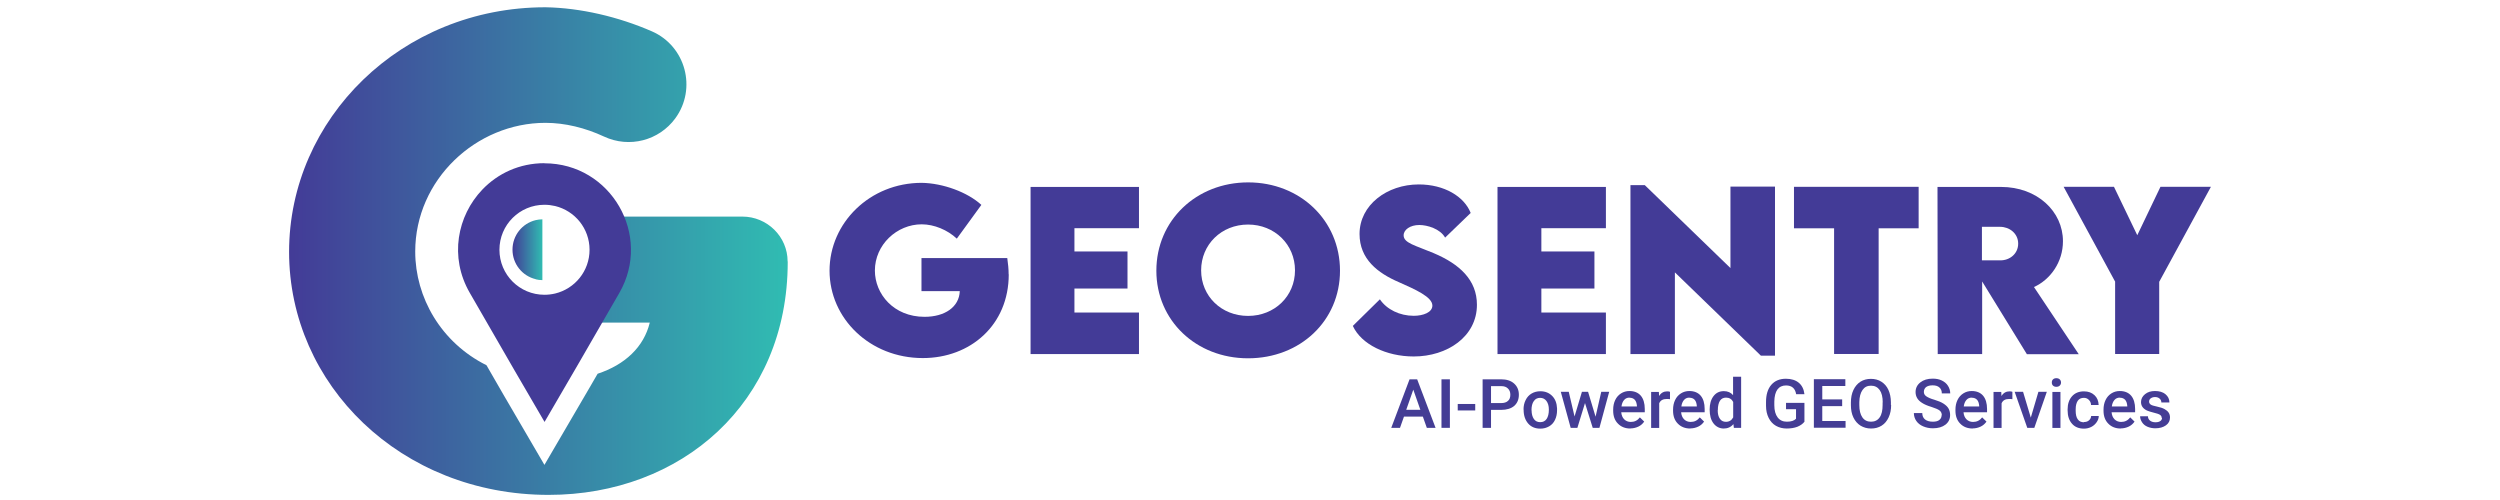 <?xml version="1.0" encoding="UTF-8"?>
<svg id="Layer_1" data-name="Layer 1" xmlns="http://www.w3.org/2000/svg" xmlns:xlink="http://www.w3.org/1999/xlink" viewBox="0 0 220 44">
  <defs>
    <style>
      .cls-1 {
        fill: url(#linear-gradient);
      }

      .cls-1, .cls-2, .cls-3, .cls-4 {
        stroke-width: 0px;
      }

      .cls-2 {
        fill: url(#linear-gradient-2);
      }

      .cls-3 {
        fill: #443d95;
      }

      .cls-4 {
        fill: #433b97;
      }
    </style>
    <linearGradient id="linear-gradient" x1="25.43" y1="21.91" x2="69.31" y2="21.91" gradientTransform="translate(0 44) scale(1 -1)" gradientUnits="userSpaceOnUse">
      <stop offset="0" stop-color="#433b97"/>
      <stop offset="1" stop-color="#30bcb2"/>
    </linearGradient>
    <linearGradient id="linear-gradient-2" x1="45.1" y1="22.03" x2="47.73" y2="22.03" gradientTransform="translate(0 44) scale(1 -1)" gradientUnits="userSpaceOnUse">
      <stop offset="0" stop-color="#433b97"/>
      <stop offset="1" stop-color="#30bcb2"/>
    </linearGradient>
  </defs>
  <g>
    <path class="cls-1" d="m69.31,23.01c0-2.19-1.8-3.95-3.98-3.95h-13.28v9.33h5.13c-.52,2.15-2.19,3.71-4.59,4.5l-.59,1.02-4.09,7-3.59-6.15h0l-1.51-2.62c-3.99-1.99-6.27-5.96-6.27-10,0-6.33,5.36-11.33,11.46-11.33,1.72,0,3.51.44,5.16,1.21,2.21,1.03,4.83.36,6.27-1.61h0c1.91-2.62.91-6.35-2.06-7.65-2.93-1.28-6.29-2.07-9.37-2.12-12.7,0-22.56,9.83-22.56,21.52s9.83,21.39,22.84,21.39c11.64,0,21.04-8.05,21.04-20.5v-.04Z"/>
    <path class="cls-2" d="m47.15,24.58c.19.05.38.07.58.07v-5.35c-.2,0-.39.03-.58.07-1.21.29-2.05,1.36-2.05,2.6s.84,2.31,2.05,2.6h0Z"/>
    <path class="cls-4" d="m47.91,14.37c5.85,0,9.51,6.34,6.59,11.41l-3.61,6.25-2.97,5.1-2.61-4.48h0l-3.97-6.88c-1.82-3.15-1.1-6.78,1.11-9.09,1.35-1.41,3.25-2.32,5.47-2.32h0Zm.94,11.46c1.74-.42,3.03-1.98,3.03-3.85s-1.29-3.43-3.03-3.85c-.3-.07-.61-.11-.94-.11-2.19,0-3.96,1.77-3.96,3.96s1.77,3.96,3.96,3.96c.32,0,.64-.04.94-.11Z"/>
  </g>
  <g>
    <path class="cls-4" d="m88.77,24.14c0,4.47-3.38,7.37-7.56,7.37-4.67,0-8.21-3.49-8.21-7.69s3.54-7.73,8.11-7.73c1.87.03,4.03.82,5.25,1.94l-2.16,2.97c-.82-.77-2-1.26-3.09-1.26-2.19,0-4.12,1.8-4.12,4.07,0,2.06,1.65,4.07,4.37,4.07,1.78,0,3.05-.86,3.1-2.26h-3.37v-2.91h7.55c.07.49.12.97.12,1.43h0Z"/>
    <path class="cls-4" d="m94.55,20.08v2.05h4.67v3.26h-4.67v2.11h5.68v3.66h-9.54v-14.71h9.54v3.63s-5.68,0-5.68,0Z"/>
    <path class="cls-4" d="m101.76,23.82c0-4.42,3.51-7.77,8.08-7.77s8.08,3.35,8.08,7.77-3.51,7.71-8.09,7.71-8.07-3.33-8.07-7.71Zm12.2-.03c0-2.27-1.79-4.03-4.13-4.03s-4.13,1.75-4.13,4.03,1.79,4.01,4.13,4.01,4.13-1.74,4.13-4.01Z"/>
    <path class="cls-4" d="m119.07,28.66l2.36-2.32c.61.9,1.75,1.45,2.98,1.45.83,0,1.64-.3,1.64-.9,0-.76-1.51-1.42-2.95-2.06-1.86-.8-3.46-2.03-3.46-4.24,0-2.55,2.42-4.36,5.21-4.36,2.25,0,4,1.06,4.57,2.51l-2.25,2.17c-.44-.78-1.57-1.11-2.27-1.11-.8,0-1.38.41-1.38.91,0,.68,1.04.89,2.63,1.56,2.3.97,3.82,2.37,3.82,4.55,0,2.8-2.61,4.55-5.56,4.55-2.42,0-4.62-1.07-5.36-2.69l.02-.02Z"/>
    <path class="cls-4" d="m135.64,20.08v2.05h4.67v3.26h-4.67v2.11h5.68v3.66h-9.54v-14.71h9.54v3.63s-5.68,0-5.68,0Z"/>
    <path class="cls-4" d="m156.2,16.42v14.88h-1.24l-7.57-7.33v7.19h-3.91v-14.87h1.26l7.54,7.3v-7.17h3.92Z"/>
    <path class="cls-4" d="m168.84,20.09h-3.52v11.06h-3.92v-11.06h-3.53v-3.65h10.97v3.65Z"/>
    <path class="cls-4" d="m178.36,31.16l-3.93-6.39v6.39h-3.91l-.02-14.71h5.59c3.18,0,5.45,2.15,5.45,4.78,0,1.83-1.1,3.37-2.55,4.03l3.94,5.91h-4.57,0Zm-3.95-8.25h1.6c.83.02,1.59-.57,1.59-1.47s-.77-1.48-1.59-1.48h-1.6s0,2.95,0,2.95Z"/>
    <path class="cls-4" d="m186.14,24.8l-4.54-8.36h4.43l2.05,4.26,2.04-4.26h4.44l-4.55,8.36v6.35h-3.88v-6.35h.01Z"/>
  </g>
  <g>
    <path class="cls-3" d="m125.2,36.66h-1.65l-.35.99h-.77l1.61-4.27h.67l1.62,4.27h-.77l-.35-.99h0Zm-1.45-.6h1.24l-.62-1.77-.62,1.77Z"/>
    <path class="cls-3" d="m127.59,37.65h-.74v-4.27h.74v4.27Z"/>
    <path class="cls-3" d="m129.82,36.12h-1.54v-.57h1.54v.57Z"/>
    <path class="cls-3" d="m131.21,36.07v1.58h-.74v-4.27h1.63c.48,0,.86.12,1.14.37s.42.58.42.99-.14.74-.41.98c-.27.23-.66.35-1.15.35h-.88Zm0-.6h.89c.26,0,.46-.06.6-.19.14-.12.21-.3.21-.54s-.07-.41-.21-.55c-.14-.14-.33-.21-.58-.21h-.91v1.49h0Z"/>
    <path class="cls-3" d="m134.07,36.04c0-.31.06-.59.19-.84.12-.25.3-.44.52-.57.22-.13.48-.2.77-.2.43,0,.77.14,1.04.41s.41.64.43,1.1v.17c0,.31-.06.59-.18.84-.12.25-.29.44-.52.57s-.48.2-.77.2c-.45,0-.81-.15-1.07-.45s-.4-.7-.4-1.19v-.04h0Zm.71.06c0,.33.07.58.2.77s.32.28.56.28.43-.09.56-.28.2-.46.2-.82c0-.32-.07-.57-.21-.76s-.33-.28-.56-.28-.42.09-.55.28c-.14.19-.21.46-.21.83h0Z"/>
    <path class="cls-3" d="m140.41,36.67l.5-2.19h.7l-.86,3.17h-.59l-.68-2.18-.67,2.18h-.59l-.87-3.17h.7l.51,2.17.65-2.17h.54l.66,2.19h0Z"/>
    <path class="cls-3" d="m143.48,37.71c-.45,0-.82-.14-1.1-.43-.28-.28-.42-.66-.42-1.14v-.09c0-.32.06-.6.18-.85.12-.25.29-.44.51-.58.22-.14.47-.21.74-.21.43,0,.77.14,1,.41s.35.67.35,1.17v.29h-2.07c.02.26.11.47.26.62s.35.23.58.23c.33,0,.59-.13.8-.4l.38.37c-.13.19-.3.34-.51.44s-.45.16-.71.16h0Zm-.09-2.72c-.19,0-.35.07-.47.21-.12.14-.2.33-.23.57h1.36v-.05c-.02-.24-.08-.42-.19-.54-.11-.12-.27-.18-.46-.18h0Z"/>
    <path class="cls-3" d="m146.96,35.13c-.09-.02-.19-.02-.29-.02-.33,0-.55.12-.66.38v2.17h-.71v-3.17h.68l.02.36c.17-.28.41-.41.71-.41.1,0,.19.01.25.04v.67s0,0,0,0Z"/>
    <path class="cls-3" d="m148.75,37.71c-.45,0-.82-.14-1.1-.43-.28-.28-.42-.66-.42-1.14v-.09c0-.32.06-.6.18-.85.12-.25.29-.44.51-.58.22-.14.47-.21.74-.21.43,0,.77.14,1,.41s.35.67.35,1.17v.29h-2.07c.02.26.11.47.26.62s.35.23.58.23c.33,0,.59-.13.8-.4l.38.37c-.13.19-.3.34-.51.44s-.45.16-.71.16h0Zm-.09-2.72c-.19,0-.35.07-.47.21-.12.14-.2.33-.23.57h1.36v-.05c-.02-.24-.08-.42-.19-.54-.11-.12-.27-.18-.46-.18h0Z"/>
    <path class="cls-3" d="m150.45,36.04c0-.49.11-.88.34-1.18.23-.3.53-.44.91-.44.34,0,.61.12.81.35v-1.62h.71v4.5h-.64l-.04-.33c-.21.26-.5.39-.85.39s-.67-.15-.9-.45-.34-.7-.34-1.22h0Zm.71.06c0,.32.06.57.19.75.12.18.3.27.53.27.29,0,.5-.13.64-.39v-1.36c-.13-.25-.34-.38-.63-.38-.23,0-.41.09-.53.27-.12.18-.19.46-.19.83h0Z"/>
    <path class="cls-3" d="m158.8,37.1c-.15.2-.37.35-.64.46-.27.1-.58.15-.93.15s-.67-.08-.95-.24c-.28-.16-.49-.4-.64-.7-.15-.3-.23-.65-.23-1.06v-.33c0-.64.15-1.15.46-1.51s.74-.54,1.29-.54c.47,0,.85.12,1.13.35s.45.57.5,1.01h-.73c-.08-.51-.38-.77-.89-.77-.33,0-.58.12-.76.36-.17.24-.26.59-.27,1.05v.33c0,.46.1.82.29,1.07s.46.38.81.38c.38,0,.65-.09.81-.26v-.84h-.88v-.56h1.62v1.63h0Z"/>
    <path class="cls-3" d="m162.11,35.74h-1.75v1.31h2.05v.59h-2.79v-4.27h2.77v.6h-2.03v1.18h1.75v.59h0Z"/>
    <path class="cls-3" d="m166.42,35.63c0,.42-.07.78-.22,1.1s-.35.56-.62.73c-.27.17-.58.25-.93.25s-.65-.09-.92-.25c-.27-.17-.48-.41-.63-.72-.15-.31-.22-.67-.22-1.08v-.24c0-.42.07-.78.22-1.1s.36-.56.62-.73c.27-.17.58-.25.92-.25s.66.08.92.25c.27.17.48.41.62.72s.22.68.22,1.09v.24h0Zm-.74-.22c0-.47-.09-.84-.27-1.09-.18-.25-.43-.38-.76-.38s-.57.12-.75.38-.27.61-.28,1.07v.25c0,.47.09.83.27,1.09s.44.38.76.38.58-.12.76-.38c.18-.25.26-.62.26-1.1v-.22h0Z"/>
    <path class="cls-3" d="m170.88,36.55c0-.19-.07-.33-.2-.43-.13-.1-.37-.2-.71-.31-.34-.1-.62-.22-.82-.35-.39-.24-.58-.56-.58-.96,0-.34.14-.63.42-.85.28-.22.64-.33,1.09-.33.3,0,.56.05.79.16s.42.26.55.47c.13.2.2.43.2.67h-.74c0-.22-.07-.4-.21-.52-.14-.13-.34-.19-.6-.19-.24,0-.43.05-.57.15-.13.1-.2.25-.2.43,0,.16.07.29.22.39.15.1.38.21.71.3.33.1.6.21.8.34.2.13.35.27.44.43.09.16.14.35.14.57,0,.36-.14.64-.41.85-.27.21-.64.32-1.11.32-.31,0-.59-.06-.85-.17-.26-.11-.46-.27-.6-.47-.14-.2-.22-.44-.22-.7h.74c0,.24.08.43.24.56.16.13.39.2.69.2.26,0,.45-.05.58-.16s.19-.24.19-.41h0Z"/>
    <path class="cls-3" d="m173.6,37.71c-.45,0-.82-.14-1.1-.43-.28-.28-.42-.66-.42-1.14v-.09c0-.32.06-.6.18-.85.12-.25.29-.44.51-.58.22-.14.47-.21.74-.21.43,0,.77.14,1,.41s.35.67.35,1.17v.29h-2.07c.02.26.11.47.26.62s.35.23.58.23c.33,0,.59-.13.8-.4l.38.37c-.13.19-.3.34-.51.44s-.45.16-.71.16h0Zm-.09-2.72c-.19,0-.35.07-.47.21-.12.14-.2.33-.23.57h1.36v-.05c-.02-.24-.08-.42-.19-.54-.11-.12-.27-.18-.46-.18h0Z"/>
    <path class="cls-3" d="m177.09,35.13c-.09-.02-.19-.02-.29-.02-.33,0-.55.12-.66.38v2.17h-.71v-3.17h.68l.02.36c.17-.28.41-.41.71-.41.1,0,.19.01.25.04v.67s0,0,0,0Z"/>
    <path class="cls-3" d="m178.71,36.75l.67-2.27h.74l-1.1,3.17h-.62l-1.11-3.17h.74l.68,2.27h0Z"/>
    <path class="cls-3" d="m180.56,33.66c0-.11.03-.2.1-.27s.17-.11.3-.11.23.04.3.11.11.16.11.27-.04.2-.11.27c-.07.07-.17.11-.3.11s-.23-.04-.3-.11c-.07-.07-.1-.16-.1-.27Zm.76,4h-.71v-3.17h.71v3.17Z"/>
    <path class="cls-3" d="m183.39,37.14c.18,0,.33-.05.44-.15.12-.1.18-.23.19-.38h.67c0,.2-.07.38-.19.55-.12.17-.27.31-.47.41s-.41.15-.64.15c-.44,0-.8-.14-1.05-.43-.26-.29-.39-.68-.39-1.19v-.07c0-.48.13-.87.39-1.16.26-.29.61-.43,1.05-.43.38,0,.68.11.92.33s.36.51.37.87h-.67c0-.18-.07-.33-.19-.45-.12-.12-.26-.18-.44-.18-.23,0-.41.08-.53.25-.12.17-.19.42-.19.76v.12c0,.34.06.6.19.77.12.17.3.25.54.25h0Z"/>
    <path class="cls-3" d="m186.63,37.71c-.45,0-.82-.14-1.1-.43-.28-.28-.42-.66-.42-1.14v-.09c0-.32.06-.6.18-.85.12-.25.29-.44.51-.58.22-.14.47-.21.74-.21.43,0,.77.14,1,.41s.35.67.35,1.17v.29h-2.07c.02.26.11.47.26.62s.35.23.58.23c.33,0,.59-.13.8-.4l.38.37c-.13.19-.3.34-.51.44s-.45.16-.71.16h0Zm-.09-2.72c-.19,0-.35.07-.47.21-.12.14-.2.33-.23.57h1.36v-.05c-.02-.24-.08-.42-.19-.54-.11-.12-.27-.18-.46-.18h0Z"/>
    <path class="cls-3" d="m190.23,36.79c0-.13-.05-.22-.16-.29s-.28-.12-.52-.18-.44-.12-.61-.19c-.36-.17-.53-.42-.53-.75,0-.27.12-.5.35-.69s.52-.28.88-.28c.38,0,.69.09.92.28.23.19.35.43.35.73h-.71c0-.14-.05-.25-.15-.34s-.24-.14-.4-.14c-.16,0-.28.04-.38.11s-.15.17-.15.29c0,.11.05.19.14.26s.28.12.56.18.5.13.66.22.28.19.36.31.12.26.12.43c0,.29-.12.52-.36.69s-.55.26-.93.26c-.26,0-.49-.05-.7-.14s-.36-.22-.47-.39-.17-.34-.17-.53h.69c0,.17.07.3.19.39.12.09.27.14.47.14s.33-.04.43-.11c.1-.07.15-.16.15-.28h0Z"/>
  </g>
</svg>
